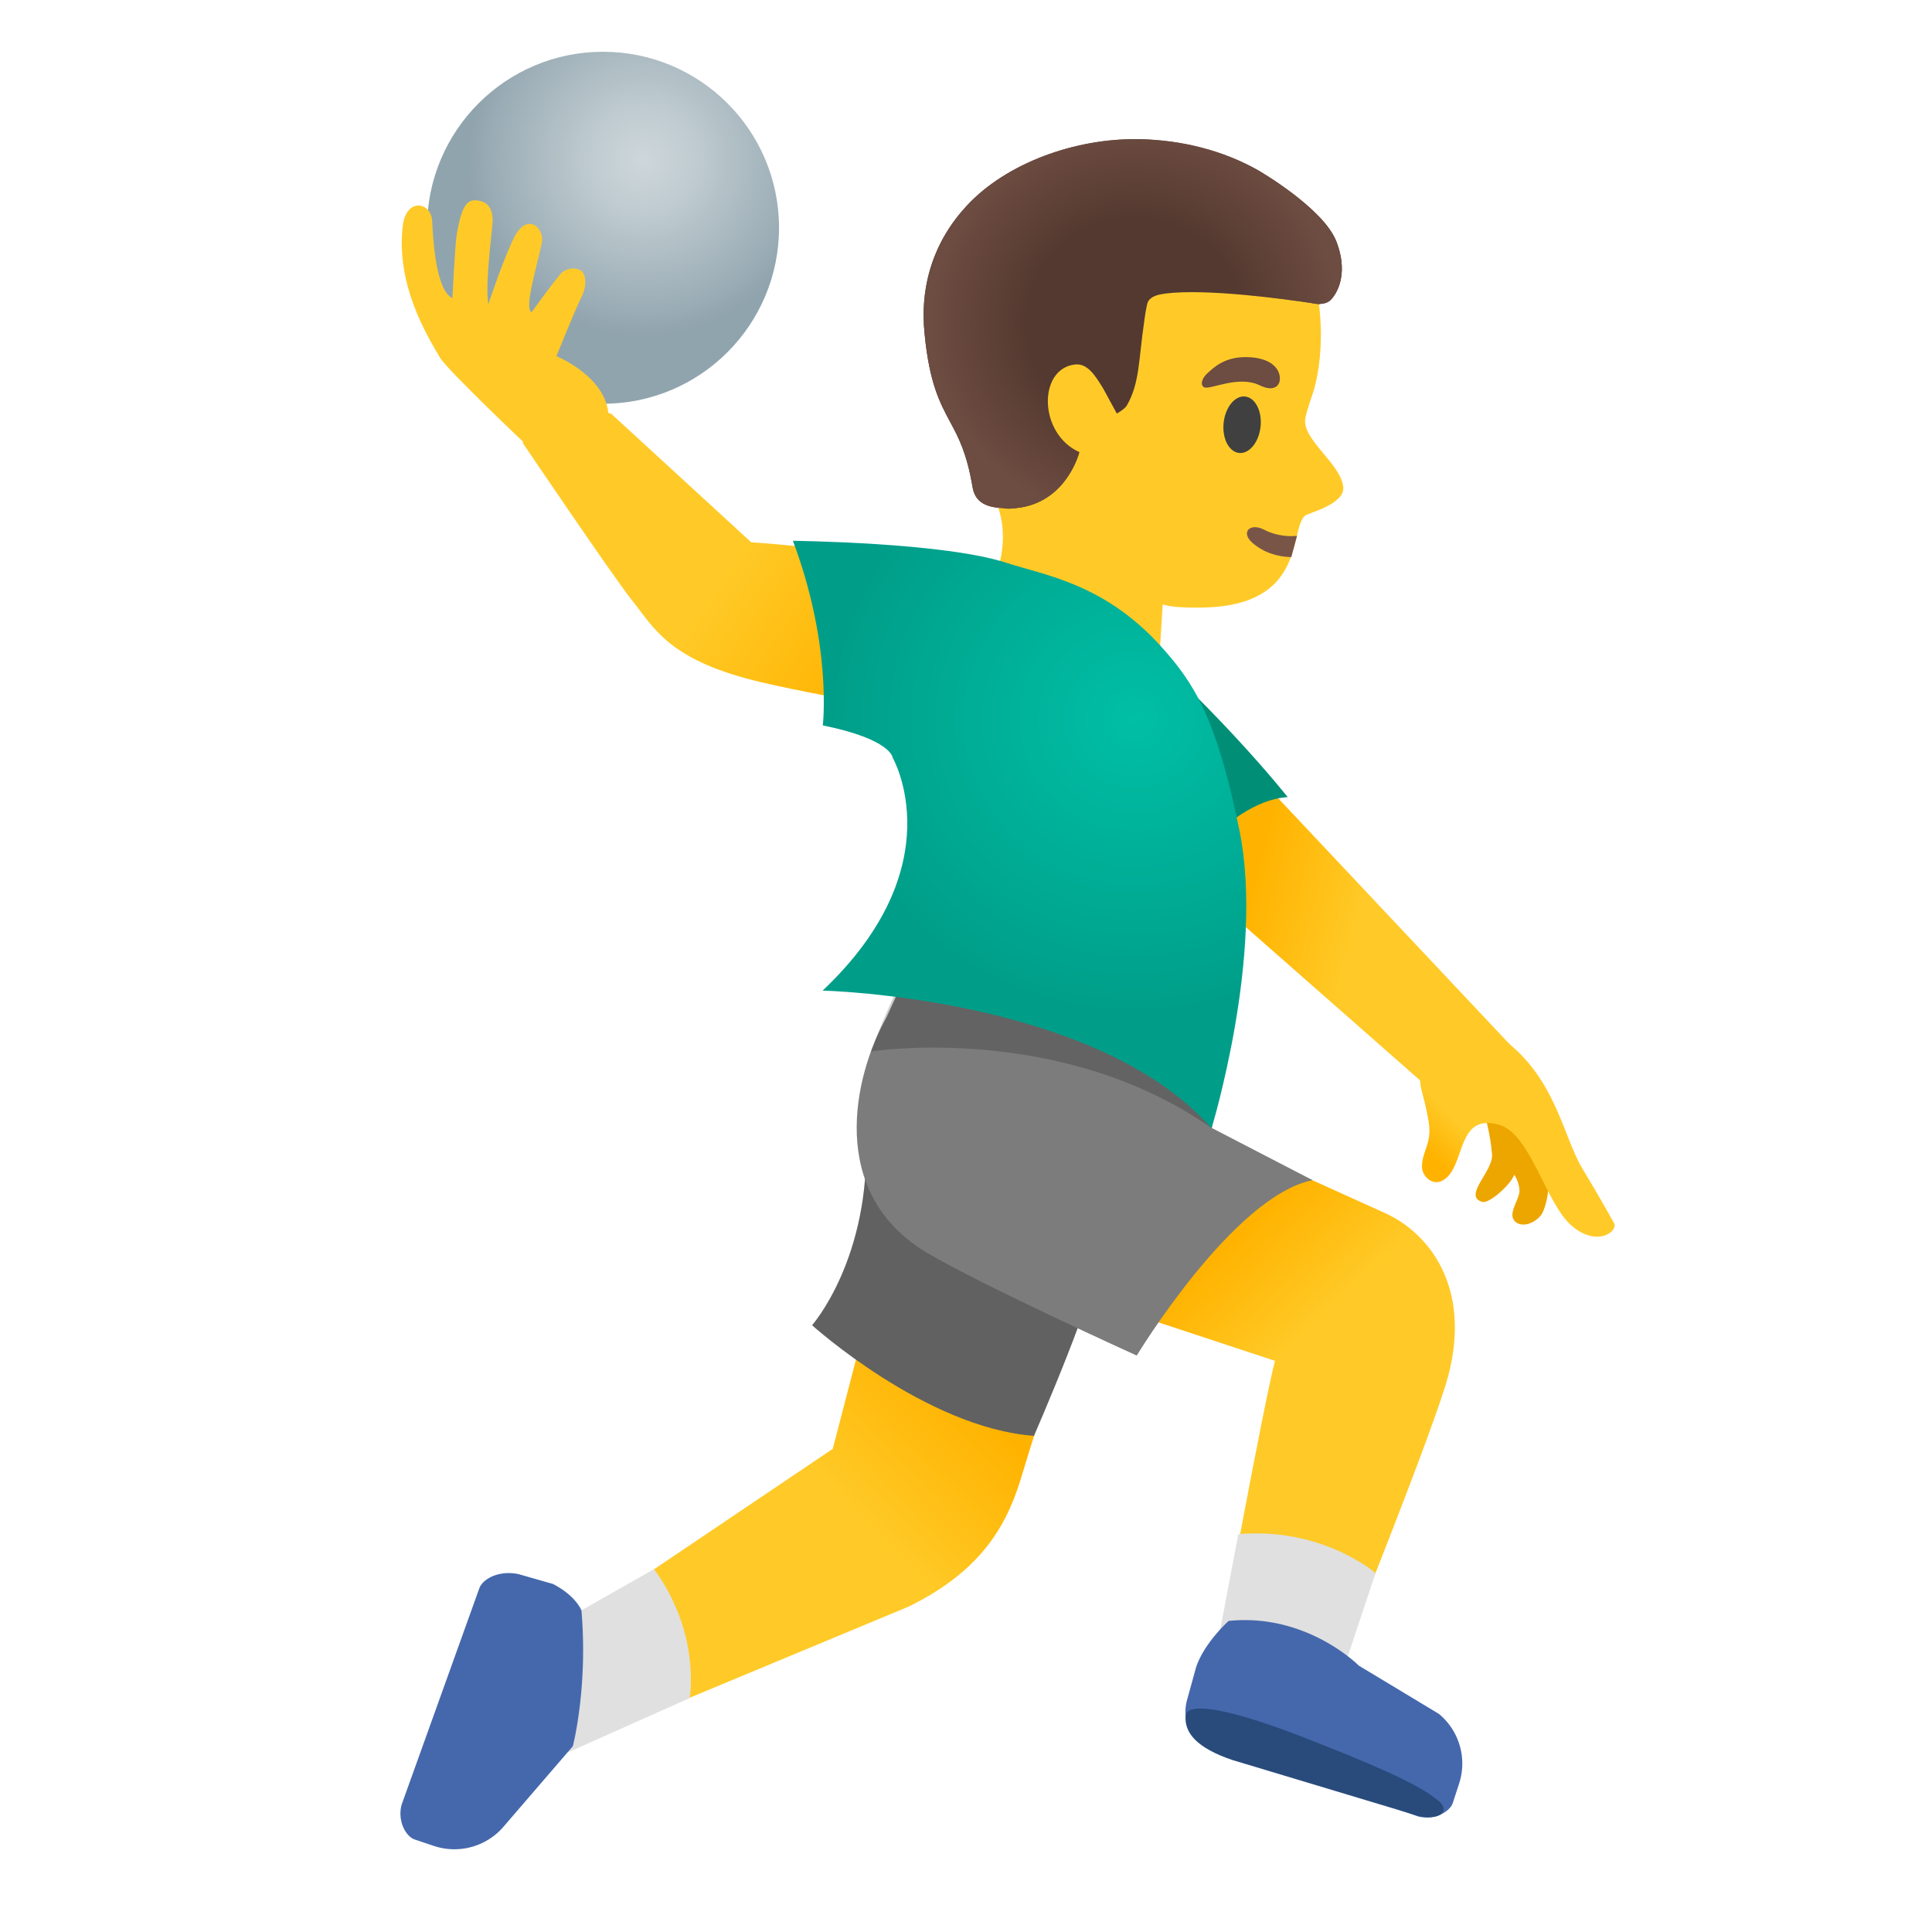 <svg width="128" height="128" xmlns="http://www.w3.org/2000/svg"><defs><linearGradient x1="83.028%" y1="85.709%" x2="26.375%" y2="29.307%" id="a"><stop stop-color="#FFCA28" offset="59.8%"/><stop stop-color="#FFB300" offset="100%"/></linearGradient><linearGradient x1="22.526%" y1="81.249%" x2="56.745%" y2="38.078%" id="b"><stop stop-color="#FFCA28" offset="59.8%"/><stop stop-color="#FFB300" offset="100%"/></linearGradient><linearGradient x1="-2.84%" y1="63.615%" x2="69.152%" y2="44.8%" id="c"><stop stop-color="#FFCA28" offset="59.8%"/><stop stop-color="#FFB300" offset="100%"/></linearGradient><linearGradient x1="35.718%" y1="39.997%" x2="70.698%" y2="77.147%" id="d"><stop stop-color="#FFCA28" offset="59.8%"/><stop stop-color="#FFB300" offset="100%"/></linearGradient><linearGradient x1="114.468%" y1="25.374%" x2="25.321%" y2="63.139%" id="f"><stop stop-color="#FFCA28" offset="59.8%"/><stop stop-color="#FFB300" offset="100%"/></linearGradient><linearGradient x1="72.097%" y1="15.912%" x2="-51.115%" y2="173.473%" id="g"><stop stop-color="#FFCA28" offset="59.8%"/><stop stop-color="#FFB300" offset="100%"/></linearGradient><radialGradient cx="38.529%" cy="30.798%" fx="38.529%" fy="30.798%" r="50.086%" id="e"><stop stop-color="#CED7DB" offset="0%"/><stop stop-color="#BFCBD0" offset="30.3%"/><stop stop-color="#99ABB4" offset="88%"/><stop stop-color="#90A4AE" offset="100%"/></radialGradient><radialGradient cx="27.633%" cy="30.376%" fx="27.633%" fy="30.376%" r="64.66%" gradientTransform="matrix(.943 .258 -.334 .728 .117 .012)" id="h"><stop stop-color="#00BFA5" offset="0%"/><stop stop-color="#009E89" offset="100%"/></radialGradient><radialGradient cx="50.048%" cy="49.989%" fx="50.048%" fy="49.989%" r="53.393%" gradientTransform="matrix(.884 0 0 1 .058 0)" id="i"><stop stop-color="#6D4C41" stop-opacity="0" offset="52.6%"/><stop stop-color="#6D4C41" offset="100%"/></radialGradient></defs><g transform="matrix(-1 0 0 1 106.972 3.43)" fill="none"><path d="m51.8 92.56-4.01-15.41-12.48 5.05s2.82 8.25 3.93 12.02c.92 3.12 2.47 6.31 7.53 8.79l22.24 9.26.6-7.71-17.81-12Z" fill="url(#a)"/><path d="M63.64 100.53c-3.13 4.29-2.36 8.54-2.36 8.54l8.51 3.8 1.06-8.25-7.21-4.09Z" fill="#E0E0E0"/><path d="M75.22 101.81c-.22-.64-1.33-1.24-2.64-.94l-2.24.64c-1.53.79-1.89 1.75-1.89 1.75-.44 5.15.57 9 .57 9l4.58 5.32a4.293 4.293 0 0 0 4.62 1.29l1.28-.43c.56-.19 1.15-1.18.87-2.29l-5.15-14.34Z" fill="#4568AD"/><path d="M34.25 79.86c-.24 1.62 4.22 11.84 4.22 11.84 7.18-.54 14.7-7.33 14.7-7.33s-3.92-4.44-3.56-12.59l-15.36 8.08Z" fill="#616161"/><path d="m17.58 105.17 8.51-.07s-2.84-15.54-3.59-18.37l19.8-6.54-4.35-13.53-22.74 10.28c-2.88 1.3-5.77 4.87-4.17 10.85.93 3.43 6.54 17.38 6.54 17.38Z" fill="url(#b)"/><path d="M24.93 98.21c-5.59-.47-9.09 2.58-9.09 2.58l3 9 7.75-2.82-1.66-8.76Z" fill="#E0E0E0"/><path d="M27.39 111.94c.64-.21 1.26-1.31.97-2.62l-.62-2.25c-.52-1.64-2.17-3.11-2.17-3.11-5.18-.53-8.62 2.96-8.62 2.96l-5.31 3.2a4.272 4.272 0 0 0-1.34 4.61l.42 1.29c.18.56 1.17 1.16 2.28.9l14.39-4.98Z" fill="#4568AD"/><path d="M20.64 111.66c-4.39 1.71-7.46 3.03-8.73 4.03-1.33.91-.17 1.54 1.13 1.18l12.3-3.7c2.33-.79 3.18-1.8 3.08-2.92-.1-1.11-3.66-.2-7.78 1.41Z" fill="#294B7C"/><path d="M20.01 74.76c5.26 1.05 11.65 11.62 11.65 11.62s10.21-4.63 13.86-6.79c6.72-3.97 4.87-11.79 2.72-15.62l-2.73-5.96-19.36 4.93-.26 4.18.8 4.18-6.68 3.46Z" fill="#7C7C7C"/><path d="M26.7 71.31c10.04-7.05 22.57-5.08 22.57-5.08-1.54-4.2-4.48-9.59-4.48-9.59s-18.82 4.97-19.18 7.55c-.37 2.58 1.09 7.12 1.09 7.12Z" fill="#000" opacity=".2"/><path d="m31.94 51.39-4.77-7.12L6.59 66.14s0 1.54 1.78 2.59c1.78 1.05 3.54.28 3.54.28l20.03-17.62Z" fill="url(#c)"/><path d="M6.5 68.57s-1.54 2.53-2.06 5.75c-.21 1.33.25 2.52.42 2.74.55.71 1.53.87 1.85.28.27-.51-.41-1.36-.41-1.86.01-.6.35-1.08.35-1.08.21.62 1.64 1.93 2.11 1.8 1.33-.38-.73-2.04-.64-3.14.24-2.86 1.33-4.73 1.33-4.73l-2.95.24Z" fill="#EDA600"/><path d="M12.84 67.02c.2 1.81-.16 1.64-.53 3.93-.22 1.41.49 1.95.45 2.96-.02.6-.7 1.26-1.39.86-1.53-.89-.84-4.5-3.72-3.68-2.11.6-3.07 5.24-4.84 6.72-1.73 1.45-3.17.26-2.73-.28 0 0 .94-1.7 2.05-3.53 1.33-2.2 1.8-6.28 5.62-8.84l5.09 1.86Z" fill="url(#d)"/><path d="M34.38 36.62C26.68 43 21.66 49.38 21.66 49.38c4.27.28 8.09 6.48 8.09 6.48s10.42-24.04 4.63-19.24Z" fill="#008F76"/><path d="M42.82 12.42c-2.18-4.7-9.46-7.14-14.49-5.92-5.63 1.37-8.4 5.71-8.82 10.98-.15 1.91.05 3.79.47 5.1.05.16.45 1.3.5 1.66.32 1.39-2.3 2.99-2.5 4.57-.15 1.18 2.34 1.74 2.55 1.94 1.03.97-.1 5.89 6.62 6.07 2.34.06 2.79-.22 2.79-.22l.47 7.63 11.18-8.24s-2.07-3.28-.43-6.58c2.12-4.3 4.44-11 1.66-16.99Z" fill="#FFCA28"/><path d="M21.42 33.48c.93-.02 1.83-.3 2.57-.94.81-.7.17-1.37-.78-.87-.57.3-1.4.49-2.17.4l.38 1.41Z" fill="#795548"/><ellipse fill="#404040" transform="rotate(-6.102 24.68 24.71)" cx="24.68" cy="24.71" rx="1.23" ry="1.88"/><path d="M23.51 22.1c-1.12.55-1.53-.17-1.25-.87.21-.51.86-1.02 2.28-1 1.34.03 2.01.68 2.44 1.07.43.39.47.85.18.94-.41.14-2.27-.82-3.65-.14Z" fill="#6D4C41"/><circle fill="url(#e)" cx="67.02" cy="11.66" r="11.66"/><path d="M41.95 35.44c-5.57 2.65-.62 9.18-.62 9.18s10.75-1.8 15.12-2.83c6.21-1.44 7.15-3.58 8.66-5.46 1.21-1.51 7.22-10.4 7.22-10.4l-.34-3.15-5.51 1.2-9.28 8.52c0-.01-10.38.63-15.25 2.94Z" fill="url(#f)"/><path d="M66.65 24.44c-.14-2.83 3.46-4.27 3.46-4.27s-1.21-3.01-1.68-3.96c-.46-.95-.14-1.61.04-1.71.58-.33 1.17-.01 1.35.2.77.93 1.93 2.55 1.93 2.55.5-.2-.28-2.8-.67-4.55-.23-1.03.99-2.15 1.87-.32.73 1.51 1.67 4.35 1.67 4.35.17-1.16-.04-2.98-.27-5.27-.11-1.07.33-1.55 1.03-1.61.52-.05.97.09 1.33 2.23.11.64.29 4.25.29 4.25 1.01-.52 1.26-3.31 1.34-5.11.05-1.27 1.73-1.59 1.95.32.45 3.88-1.56 7.19-2.48 8.74-.48.81-5.78 5.83-5.78 5.83l-5.38-1.67Z" fill="url(#g)"/><path d="M52.47 62.2c-8.76-8.29-4.64-15.43-4.64-15.43s.08-1.22 4.63-2.14c0 0-.64-5.25 1.98-12.23 0 0-10.01.1-14.15 1.46-2.48.81-6.49 1.36-10.26 5.56-2.16 2.4-3.65 4.7-5.17 12.14-1.69 8.29 1.85 19.76 1.85 19.76 7.64-8.7 25.76-9.12 25.76-9.12Z" fill="url(#h)"/><path d="M42.93 10.21c-2.62-2.83-7.19-4.5-11.45-4.42-2.86.06-5.57.77-7.84 2.05-.04.02-4.36 2.52-5.21 4.74-.91 2.38.16 3.66.41 3.89.2.18.47.23.71.24l.01.02s.04-.01.11-.02c.23-.01.41-.06.41-.06 1.66-.25 6.96-.98 9.69-.63.43.06.92.15 1.14.53.1.16.25 1.24.27 1.43.36 2.43.28 3.98 1.14 5.46.14.24.66.53.66.53l.88-1.62c.56-.93 1.08-1.73 1.9-1.63 2.44.28 2.43 4.58-.3 5.81 0 0 .78 3.15 3.87 3.66.32.05.61.08.86.08.11 0 .22-.01.33-.04 1.08-.04 1.85-.36 2.02-1.4.38-2.24.91-3.24 1.48-4.3.67-1.25 1.37-2.54 1.69-5.79.35-3.25-.62-6.2-2.78-8.53Z" fill="#543930"/><path d="M42.93 10.21c-2.62-2.83-7.19-4.5-11.45-4.42-2.86.06-5.57.77-7.84 2.05-.04.02-4.36 2.52-5.21 4.74-.91 2.38.16 3.66.41 3.89.2.18.47.23.71.24l.01.02s.04-.01.11-.02c.23-.01.41-.06.41-.06 1.66-.25 6.96-.98 9.69-.63.43.06.92.15 1.14.53.1.16.25 1.24.27 1.43.36 2.43.28 3.98 1.14 5.46.14.24.66.53.66.53l.88-1.62c.56-.93 1.08-1.73 1.9-1.63 2.44.28 2.43 4.58-.3 5.81 0 0 .78 3.15 3.87 3.66.32.05.61.08.86.08.11 0 .22-.01.33-.04 1.08-.04 1.85-.36 2.02-1.4.38-2.24.91-3.24 1.48-4.3.67-1.25 1.37-2.54 1.69-5.79.35-3.25-.62-6.2-2.78-8.53Z" fill="url(#i)"/></g></svg>